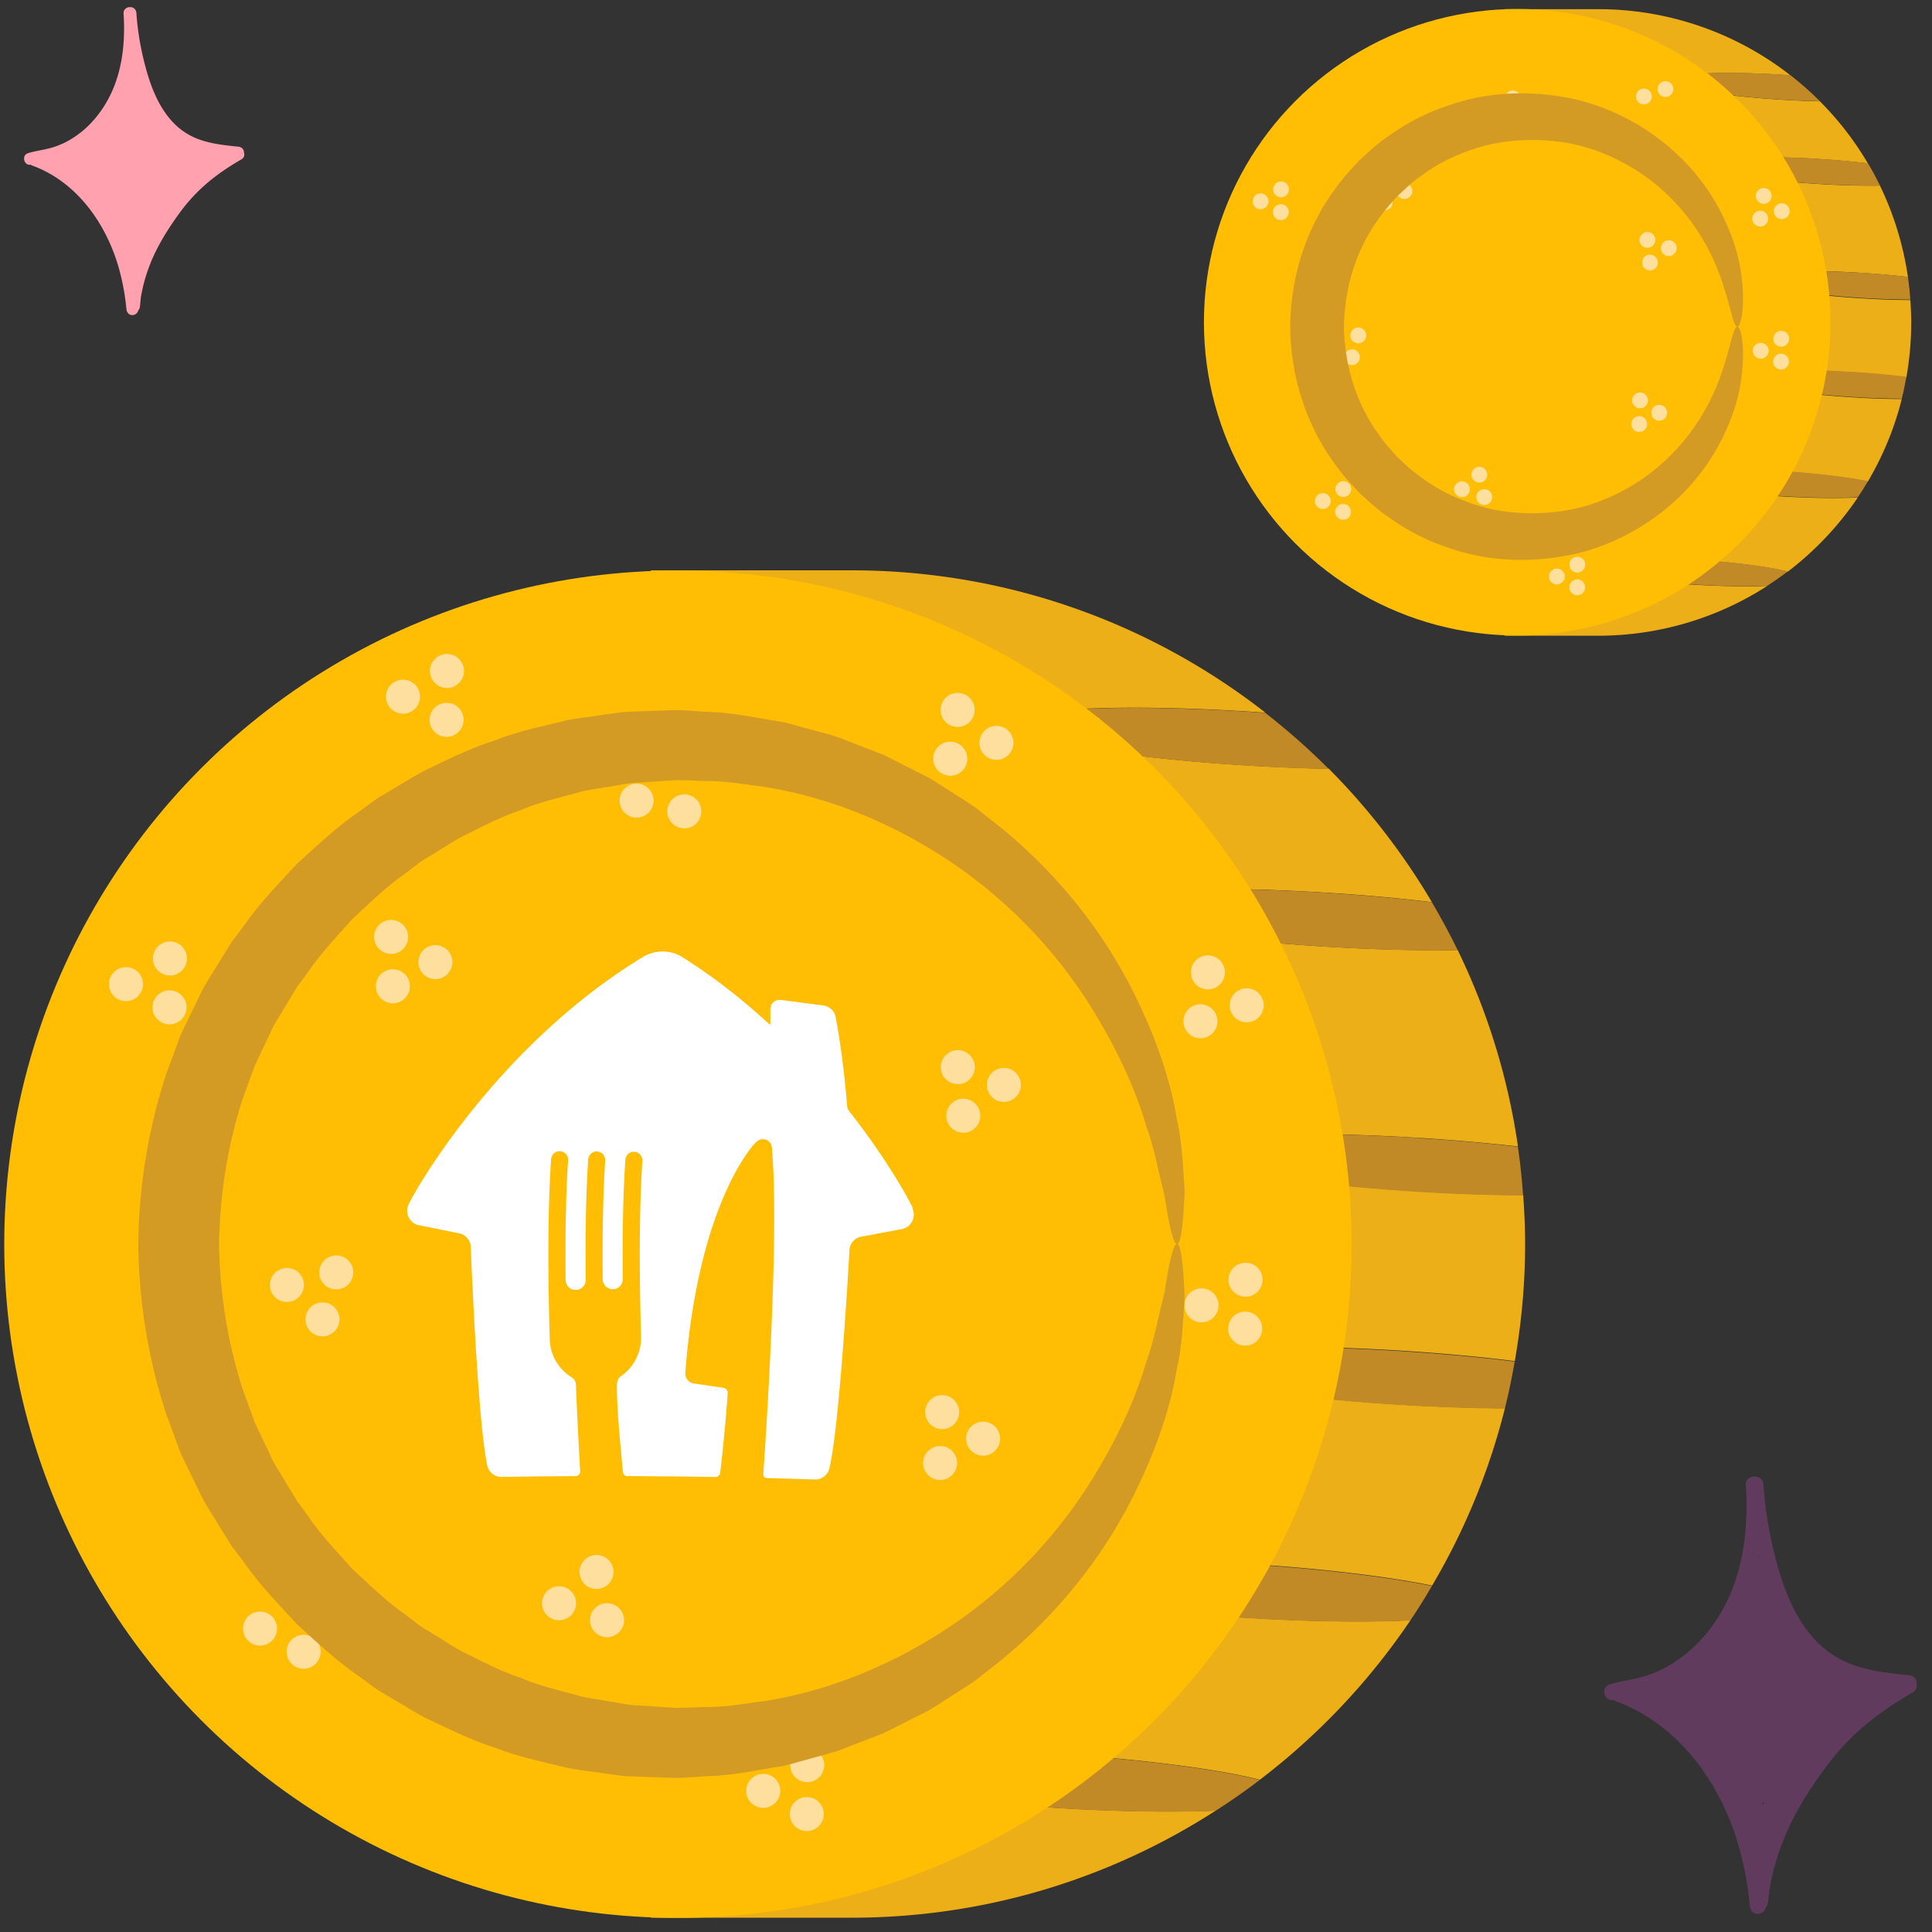 <svg id="Illustration" xmlns="http://www.w3.org/2000/svg" viewBox="0 0 200 200"><rect x="0" y="0" width="200" height="200" fill="#333333" stroke="none"/><defs><style>.cls-2{fill:#ffdf9d}.cls-5{fill:#ffbe04}.cls-6{fill:#edaf18}.cls-7{fill:#c18a26}.cls-8{fill:#d49b24}</style></defs><path class="cls-6" d="M122.31 119.05c.1-1.54 11.12-2.1 24.62-1.26 3.65.23 7.1.54 10.21.89a69.17 69.17 0 0 0-6.24-20.33c-3.97.06-8.76-.05-13.93-.37-13.5-.84-24.37-2.77-24.27-4.31.1-1.54 11.12-2.1 24.62-1.26 3.93.24 7.63.58 10.91.98a70.26 70.26 0 0 0-10.67-13.81c-2.73-.05-5.67-.17-8.76-.36-13.5-.84-24.37-2.77-24.27-4.31.1-1.54 11.12-2.1 24.62-1.26.62.04 1.24.08 1.85.13-11.82-9.23-26.69-14.74-42.85-14.74H67.41c-11.81 12.49-49 51.19-49 69.74 0 19.6 35.99 57.07 49 69.74h20.74c13.9 0 26.84-4.08 37.71-11.09-4.39.19-10.25.11-16.68-.29-13.5-.84-24.37-2.77-24.27-4.31.1-1.54 11.12-2.1 24.62-1.26 8.92.56 16.67 1.59 20.89 2.67a70.087 70.087 0 0 0 15.59-16.51c-4.44.22-10.51.15-17.2-.27-13.5-.84-24.37-2.77-24.27-4.31.1-1.54 11.12-2.1 24.62-1.26 7.77.48 14.66 1.33 19.09 2.25a69.024 69.024 0 0 0 7.54-18.36c-3.33-.02-7.08-.14-11.06-.39-13.5-.84-24.37-2.77-24.27-4.31.1-1.54 11.12-2.1 24.62-1.26 4.26.27 8.26.64 11.73 1.08.69-3.94 1.07-7.99 1.07-12.14 0-1.7-.08-3.38-.2-5.05-3.34-.01-7.1-.14-11.09-.39-13.5-.84-24.37-2.77-24.27-4.31Z"/><path class="cls-7" d="M146.93 117.8c-13.5-.84-24.52-.28-24.62 1.26-.1 1.54 10.77 3.46 24.27 4.31 3.99.25 7.75.37 11.09.39-.12-1.7-.29-3.39-.54-5.05-3.1-.36-6.55-.67-10.21-.89ZM104.52 163.18c-.1 1.54 10.77 3.46 24.27 4.31 6.68.42 12.75.49 17.2.27.79-1.17 1.53-2.36 2.24-3.58-4.44-.92-11.32-1.77-19.09-2.25-13.5-.84-24.52-.28-24.62 1.26ZM120.45 141.12c-.1 1.54 10.77 3.46 24.27 4.31 3.98.25 7.73.37 11.06.39.4-1.6.74-3.23 1.02-4.87-3.48-.44-7.47-.81-11.73-1.08-13.5-.84-24.52-.28-24.62 1.26ZM112.7 93.68c-.1 1.54 10.77 3.46 24.27 4.31 5.17.32 9.96.44 13.93.37-.82-1.69-1.72-3.34-2.67-4.96-3.28-.39-6.97-.73-10.91-.98-13.5-.84-24.52-.28-24.62 1.26ZM104.52 74.93c-.1 1.54 10.77 3.46 24.27 4.31 3.09.19 6.03.31 8.76.36-2.06-2.07-4.26-4-6.56-5.8-.61-.04-1.23-.09-1.85-.13-13.5-.84-24.52-.28-24.62 1.26ZM84.9 182.85c-.1 1.54 10.77 3.46 24.27 4.31 6.43.4 12.29.48 16.68.29 1.56-1.01 3.08-2.06 4.55-3.19-4.22-1.08-11.96-2.11-20.89-2.67-13.5-.84-24.52-.28-24.62 1.26Z"/><path d="M25.26 15.83v-.04c0-.36-.28-.58-.61-.61-1.31-.13-2.62-.27-3.87-.69a6.917 6.917 0 0 1-2.92-1.88c-1.62-1.74-2.42-4.11-2.98-6.39-.39-1.6-.65-3.22-.76-4.87-.02-.33-.26-.61-.61-.61h-.11c-.31 0-.63.28-.61.61.18 2.72-.06 5.56-1.18 8.08-.95 2.13-2.49 4-4.54 5.14-.56.31-1.11.54-1.73.72-.79.23-1.62.32-2.42.56-.73.21-.45 1.32.25 1.2.05.03.1.06.15.08 4.61 1.68 7.66 5.99 8.97 10.58.4 1.41.66 2.85.8 4.3.03.33.26.61.61.61.27 0 .55-.21.61-.48.09-.1.15-.23.17-.37.05-.36.06-.7.11-1.03.06-.37.14-.73.22-1.09.36-1.49.92-2.93 1.65-4.28.63-1.17 1.38-2.3 2.17-3.38a18.068 18.068 0 0 1 2.43-2.7c1.19-1.08 2.53-1.98 3.94-2.8.27-.16.33-.42.27-.65Zm-10.92 7.32v-.05.04Z" style="fill:#ffa1ae"/><path d="M198.41 174.3v-.06c0-.49-.38-.79-.83-.83-1.88-.18-3.76-.39-5.56-1a9.835 9.835 0 0 1-4.18-2.72c-2.29-2.49-3.43-5.87-4.22-9.12-.55-2.26-.91-4.56-1.07-6.88-.03-.45-.36-.83-.83-.83H181.55c-.43 0-.86.38-.83.83.26 3.89-.1 7.95-1.7 11.55-1.36 3.05-3.58 5.71-6.51 7.32-.79.44-1.56.76-2.44 1.01-1.12.32-2.29.46-3.42.79-.99.29-.61 1.8.35 1.62.07.04.14.08.22.11 6.56 2.39 10.92 8.52 12.78 15.05.57 2.01.95 4.07 1.14 6.16.04.45.35.83.83.83.35 0 .73-.27.81-.63.17-.2.25-.47.28-.76.08-1 .24-1.96.49-2.96.53-2.1 1.33-4.15 2.36-6.05.9-1.66 1.96-3.26 3.08-4.77.28-.37.42-.56.71-.92.28-.34.56-.68.85-1 .59-.66 1.21-1.28 1.86-1.87 1.7-1.54 3.6-2.81 5.61-3.98.37-.21.46-.57.37-.89Zm-16.36-13.06s-.05-.02-.08-.02l.03-.16c.02.06.03.13.05.19Zm.79 23.43Zm-.41 1.98c.06-.03.13-.06.19-.1-.04.1-.08.19-.11.29-.02-.06-.05-.13-.07-.19Z" style="fill:#603b5d"/><circle class="cls-5" cx="70.18" cy="128.8" r="69.74"/><circle class="cls-2" cx="40.49" cy="96.99" r="1.76"/><circle class="cls-2" cx="40.67" cy="102.1" r="1.76"/><circle class="cls-2" cx="45.07" cy="99.6" r="1.76"/><circle class="cls-2" cx="69.21" cy="78.98" r="1.76"/><circle class="cls-2" cx="65.9" cy="82.88" r="1.76"/><circle class="cls-2" cx="70.84" cy="83.99" r="1.76"/><circle class="cls-2" cx="99.13" cy="73.49" r="1.76"/><circle class="cls-2" cx="98.37" cy="78.54" r="1.76"/><circle class="cls-2" cx="103.15" cy="76.9" r="1.76"/><circle class="cls-2" cx="125.04" cy="100.66" r="1.76"/><circle class="cls-2" cx="124.27" cy="105.72" r="1.76"/><circle class="cls-2" cx="129.06" cy="104.07" r="1.76"/><circle class="cls-2" cx="124.38" cy="135.13" r="1.76"/><circle class="cls-2" cx="128.9" cy="137.54" r="1.76"/><circle class="cls-2" cx="128.94" cy="132.48" r="1.76"/><circle class="cls-2" cx="79.01" cy="185.39" r="1.76"/><circle class="cls-2" cx="83.52" cy="187.79" r="1.76"/><circle class="cls-2" cx="83.56" cy="182.73" r="1.76"/><circle class="cls-2" cx="26.92" cy="168.59" r="1.76"/><circle class="cls-2" cx="31.43" cy="170.99" r="1.76"/><circle class="cls-2" cx="31.47" cy="165.93" r="1.76"/><circle class="cls-2" cx="13.04" cy="101.88" r="1.76"/><circle class="cls-2" cx="17.55" cy="104.28" r="1.76"/><circle class="cls-2" cx="17.59" cy="99.22" r="1.76"/><circle class="cls-2" cx="41.72" cy="72.12" r="1.76"/><circle class="cls-2" cx="46.23" cy="74.52" r="1.76"/><circle class="cls-2" cx="46.27" cy="69.46" r="1.76"/><circle class="cls-2" cx="29.7" cy="133.02" r="1.76"/><circle class="cls-2" cx="33.38" cy="136.58" r="1.76"/><circle class="cls-2" cx="34.81" cy="131.72" r="1.76"/><circle class="cls-2" cx="62.84" cy="167.72" r="1.76"/><circle class="cls-2" cx="61.75" cy="162.73" r="1.76"/><circle class="cls-2" cx="57.87" cy="165.97" r="1.76"/><circle class="cls-2" cx="97.32" cy="151.45" r="1.76"/><circle class="cls-2" cx="101.77" cy="148.93" r="1.76"/><circle class="cls-2" cx="97.53" cy="146.18" r="1.76"/><circle class="cls-2" cx="103.92" cy="112.31" r="1.76"/><circle class="cls-2" cx="99.15" cy="110.47" r="1.76"/><circle class="cls-2" cx="99.72" cy="115.5" r="1.76"/><path d="M94.5 125.09c-.16-.44-2.41-4.72-6.61-10.09a.857.857 0 0 1-.19-.46c-.45-5.57-1.2-9.27-1.2-9.27-.12-.64-.66-1.11-1.29-1.19s-4.4-.57-4.4-.57h-.12c-.51 0-.93.41-.94.93v1.54s-.04.06-.07.06c-.01 0-.03 0-.04-.01-2.62-2.42-5.57-4.77-8.85-6.85-.62-.43-1.37-.68-2.18-.68s-1.56.23-2.19.65c-15.29 9.35-23.79 24.69-24.12 25.53-.09.2-.15.42-.15.65 0 .71.47 1.31 1.12 1.48l4.38.89c.58.17 1.02.68 1.08 1.3.03.78.72 18.22 1.72 22.75.17.65.75 1.14 1.45 1.14h.03c2.56-.04 4.9-.07 7.43-.08h.21c.27 0 .49-.22.49-.49v-.01c-.09-1.52-.28-5.01-.43-8.67 0-.09 0-.21-.01-.3a.947.947 0 0 0-.44-.76c-1.31-.8-2.2-2.23-2.27-3.87-.18-6.12-.24-13.18.14-18.71.03-.46.41-.83.87-.83.49 0 .89.39.89.88v.07c-.25 3.68-.3 8.04-.26 12.34a1.041 1.041 0 1 0 2.08-.02c-.04-4.33.01-8.71.26-12.41.03-.46.41-.83.87-.83.49 0 .89.39.89.88v.07c-.24 3.66-.3 8-.26 12.27 0 .58.48 1.04 1.05 1.04.57 0 1.03-.48 1.03-1.05-.04-4.31.01-8.67.27-12.35.03-.46.41-.83.87-.83.49 0 .89.39.89.88v.07c-.36 5.37-.31 12.18-.14 18.15v.21a4.791 4.791 0 0 1-2.08 3.92c-.22.15-.37.4-.4.69 0 0-.12.92.25 5.36.17 1.94.3 3.28.36 3.89.02.23.22.41.45.41h.41c.84 0 1.72 0 2.62.02h.34c1.14 0 2.23.02 3.28.03l2.49.04c.24 0 .43-.18.47-.41.62-5.32.78-8.31.78-8.31 0-.27-.2-.47-.47-.52l-3.02-.44c-.48-.09-.76-.39-.86-.75-.06-.22-.03-.47-.03-.47 1.37-17.73 7.21-23.66 7.21-23.66.17-.17.28-.24.28-.24.15-.11.34-.18.55-.17.39 0 .73.25.86.6 0 0 .05.12.07.43.46 5.58.13 15.07-.24 22.47-.31 6.28-.67 11.21-.67 11.21 0 .2.16.37.36.37 1.65.04 3.27.09 4.98.15h.03c.7 0 1.29-.47 1.47-1.12 1.08-4.51 2.05-21.94 2.09-22.72.07-.62.52-1.12 1.11-1.28l4.39-.82a1.526 1.526 0 0 0 1.01-2.12Z" style="fill:#fff"/><path class="cls-6" d="M181.31 28.83c.04-.71 5.17-.98 11.45-.58 1.7.11 3.3.25 4.75.42-.49-3.34-1.48-6.52-2.9-9.46-1.84.03-4.08-.02-6.48-.17-6.28-.39-11.33-1.29-11.29-2 .04-.71 5.17-.98 11.45-.58 1.83.11 3.55.27 5.07.45-1.38-2.35-3.05-4.5-4.96-6.42-1.27-.02-2.64-.08-4.07-.17-6.28-.39-11.33-1.29-11.29-2 .04-.71 5.17-.98 11.45-.58l.86.06A32.281 32.281 0 0 0 165.42.95h-9.64c-5.49 5.81-22.79 23.81-22.79 32.43 0 9.11 16.74 26.54 22.79 32.43h9.64c6.46 0 12.48-1.9 17.54-5.16-2.04.09-4.77.05-7.76-.13-6.28-.39-11.33-1.29-11.29-2 .04-.71 5.17-.98 11.45-.58 4.15.26 7.75.74 9.71 1.24 2.81-2.15 5.27-4.74 7.25-7.68-2.07.1-4.89.07-8-.12-6.28-.39-11.33-1.29-11.29-2 .04-.71 5.17-.98 11.45-.58 3.61.23 6.82.62 8.88 1.05 1.55-2.63 2.75-5.5 3.51-8.54-1.55 0-3.29-.06-5.14-.18-6.28-.39-11.33-1.29-11.29-2 .04-.71 5.17-.98 11.45-.58 1.98.12 3.84.3 5.46.5.32-1.83.5-3.72.5-5.64 0-.79-.04-1.57-.09-2.35-1.55 0-3.3-.06-5.16-.18-6.28-.39-11.33-1.29-11.29-2Z"/><path class="cls-7" d="M192.76 28.25c-6.28-.39-11.4-.13-11.45.58-.04.71 5.01 1.61 11.29 2 1.86.12 3.6.17 5.16.18-.06-.79-.14-1.58-.25-2.35-1.44-.17-3.05-.31-4.75-.42ZM173.04 49.35c-.04.71 5.01 1.61 11.29 2 3.11.19 5.93.23 8 .12.37-.54.71-1.1 1.04-1.66-2.06-.43-5.27-.82-8.88-1.05-6.28-.39-11.4-.13-11.45.58ZM180.44 39.09c-.04.71 5.01 1.61 11.29 2 1.85.12 3.59.17 5.14.18.19-.75.34-1.5.48-2.27-1.62-.2-3.48-.38-5.46-.5-6.28-.39-11.4-.13-11.45.58ZM176.84 17.03c-.04.71 5.01 1.61 11.29 2 2.4.15 4.63.2 6.48.17-.38-.79-.8-1.56-1.24-2.31-1.53-.18-3.24-.34-5.07-.45-6.28-.39-11.4-.13-11.45.58ZM173.04 8.31c-.04.71 5.01 1.61 11.29 2 1.44.09 2.81.14 4.07.17-.96-.96-1.98-1.86-3.05-2.7l-.86-.06c-6.28-.39-11.4-.13-11.45.58ZM163.91 58.5c-.04.71 5.01 1.61 11.29 2 2.99.19 5.71.22 7.76.13.73-.47 1.43-.96 2.12-1.48-1.96-.5-5.56-.98-9.71-1.24-6.28-.39-11.4-.13-11.45.58Z"/><path d="M197.85 33.36c0 17.91-14.52 32.43-32.43 32.43h-9.64c-6.05-5.89-22.79-23.32-22.79-32.43 0-8.63 17.3-26.62 22.79-32.43h9.64c17.91 0 32.43 14.52 32.43 32.43Z" style="fill:none"/><circle class="cls-5" cx="157.06" cy="33.36" r="32.43"/><circle class="cls-2" cx="143.25" cy="18.57" r=".82"/><circle class="cls-2" cx="143.34" cy="20.95" r=".82"/><circle class="cls-2" cx="145.38" cy="19.78" r=".82"/><circle class="cls-2" cx="156.61" cy="10.19" r=".82"/><circle class="cls-2" cx="155.07" cy="12" r=".82"/><circle class="cls-2" cx="157.37" cy="12.52" r=".82"/><circle class="cls-2" cx="170.17" cy="9.99" r=".82"/><circle class="cls-2" cx="172.4" cy="9.22" r=".82"/><circle class="cls-2" cx="182.58" cy="20.28" r=".82"/><circle class="cls-2" cx="182.22" cy="22.63" r=".82"/><circle class="cls-2" cx="184.45" cy="21.86" r=".82"/><circle class="cls-2" cx="182.27" cy="36.31" r=".82"/><circle class="cls-2" cx="184.37" cy="37.43" r=".82"/><circle class="cls-2" cx="184.39" cy="35.07" r=".82"/><circle class="cls-2" cx="161.17" cy="59.68" r=".82"/><circle class="cls-2" cx="163.27" cy="60.8" r=".82"/><circle class="cls-2" cx="163.28" cy="58.45" r=".82"/><circle class="cls-2" cx="136.94" cy="51.87" r=".82"/><circle class="cls-2" cx="139.04" cy="52.99" r=".82"/><circle class="cls-2" cx="139.06" cy="50.63" r=".82"/><circle class="cls-2" cx="130.49" cy="20.84" r=".82"/><circle class="cls-2" cx="132.59" cy="21.96" r=".82"/><circle class="cls-2" cx="132.61" cy="19.61" r=".82"/><circle class="cls-2" cx="138.24" cy="35.32" r=".82"/><circle class="cls-2" cx="139.95" cy="36.98" r=".82"/><circle class="cls-2" cx="140.61" cy="34.72" r=".82"/><circle class="cls-2" cx="153.65" cy="51.46" r=".82"/><circle class="cls-2" cx="153.14" cy="49.14" r=".82"/><circle class="cls-2" cx="151.34" cy="50.65" r=".82"/><circle class="cls-2" cx="169.69" cy="43.9" r=".82"/><circle class="cls-2" cx="171.76" cy="42.73" r=".82"/><circle class="cls-2" cx="169.78" cy="41.45" r=".82"/><circle class="cls-2" cx="172.75" cy="25.69" r=".82"/><circle class="cls-2" cx="170.54" cy="24.84" r=".82"/><circle class="cls-2" cx="170.8" cy="27.18" r=".82"/><path class="cls-8" d="M179.86 33.81c.31.01.89-1.95.37-5.58-.24-1.81-.91-3.99-2.11-6.33a22.357 22.357 0 0 0-5.66-6.95c-2.6-2.12-5.97-3.97-9.92-4.78-3.92-.79-8.4-.76-12.73.79-2.17.72-4.28 1.82-6.22 3.23-1 .67-1.88 1.51-2.79 2.33-.84.9-1.7 1.79-2.42 2.81-3.04 3.98-4.78 9.16-4.82 14.48.04 5.32 1.78 10.5 4.82 14.48.72 1.03 1.59 1.92 2.42 2.81.91.82 1.8 1.65 2.79 2.33 1.94 1.41 4.04 2.51 6.22 3.23 4.33 1.55 8.8 1.58 12.73.79 3.95-.81 7.32-2.66 9.92-4.78 2.61-2.14 4.45-4.62 5.66-6.95 1.2-2.34 1.87-4.52 2.11-6.33.52-3.62-.06-5.59-.37-5.58-.45 0-.64 1.93-1.73 5.05-1.08 3.06-3.39 7.43-8.06 10.68-2.31 1.59-5.16 2.9-8.38 3.37-3.2.45-6.78.27-10.13-1.08-1.69-.62-3.31-1.54-4.8-2.68-.77-.54-1.44-1.22-2.14-1.87-.63-.72-1.3-1.42-1.84-2.23-2.32-3.14-3.6-7.12-3.65-11.24.05-4.12 1.33-8.11 3.65-11.24.54-.81 1.21-1.51 1.84-2.23.71-.64 1.37-1.33 2.14-1.87 1.49-1.15 3.11-2.06 4.8-2.68 3.35-1.35 6.93-1.53 10.13-1.08 3.22.47 6.07 1.79 8.38 3.37 4.67 3.25 6.98 7.62 8.06 10.68 1.09 3.12 1.28 5.06 1.73 5.05ZM121.85 128.8c.29 0 .51-1.13.67-3.35.03-.55.07-1.17.11-1.86 0-.68-.07-1.43-.12-2.24-.11-1.62-.22-3.51-.7-5.57-.68-4.19-2.37-9.2-5.26-14.57-2.91-5.35-7.25-10.99-13.32-15.84-.76-.6-1.54-1.21-2.32-1.82-.82-.57-1.68-1.09-2.53-1.64-.87-.53-1.7-1.15-2.64-1.61-.93-.47-1.87-.95-2.82-1.43l-1.44-.72c-.5-.2-1-.39-1.51-.59-1.02-.39-2.04-.79-3.08-1.19-1.05-.37-2.14-.62-3.23-.93-1.1-.27-2.18-.67-3.32-.81-2.27-.37-4.58-.87-6.96-.93-1.19-.06-2.39-.19-3.6-.19-1.21.04-2.43.09-3.66.13-.61.03-1.23.03-1.85.1l-1.85.26c-1.24.19-2.49.32-3.74.56-2.46.62-5 1.11-7.43 2.08-2.5.78-4.86 1.97-7.28 3.12-1.18.63-2.32 1.35-3.48 2.03-.57.36-1.18.67-1.73 1.07l-1.65 1.21c-2.27 1.54-4.27 3.46-6.35 5.33-1.9 2.05-3.87 4.08-5.5 6.42l-1.29 1.71-1.14 1.83-1.13 1.84c-.39.61-.75 1.24-1.05 1.9-.63 1.31-1.27 2.62-1.91 3.93-.51 1.37-1.02 2.75-1.53 4.13-1.84 5.6-2.83 11.57-2.9 17.62.07 6.05 1.06 12.01 2.9 17.62.51 1.38 1.02 2.76 1.53 4.13.64 1.32 1.27 2.63 1.91 3.93.3.66.66 1.29 1.05 1.9l1.13 1.84 1.14 1.83 1.29 1.71c1.64 2.34 3.61 4.37 5.5 6.42 2.08 1.87 4.08 3.78 6.35 5.33l1.65 1.21c.55.4 1.15.72 1.73 1.07 1.17.68 2.3 1.41 3.48 2.03 2.42 1.14 4.78 2.34 7.28 3.12 2.43.97 4.97 1.46 7.43 2.08 1.24.24 2.5.38 3.74.56l1.85.26c.62.07 1.24.06 1.85.1 1.23.04 2.45.09 3.66.13 1.21 0 2.41-.13 3.6-.19 2.39-.06 4.69-.56 6.96-.93 1.14-.14 2.23-.54 3.32-.81 1.09-.32 2.18-.57 3.23-.93 1.03-.4 2.06-.8 3.08-1.19.51-.2 1.01-.39 1.51-.59l1.44-.72c.95-.48 1.89-.96 2.82-1.43.94-.45 1.77-1.08 2.64-1.61.85-.55 1.72-1.08 2.53-1.64.78-.61 1.56-1.22 2.32-1.82 6.07-4.85 10.41-10.5 13.32-15.84 2.88-5.37 4.58-10.38 5.26-14.57.48-2.07.59-3.95.7-5.57.05-.81.12-1.55.12-2.24-.04-.68-.08-1.3-.11-1.86-.16-2.21-.39-3.35-.67-3.35-.29 0-.63 1.13-1.01 3.24-.09.53-.18 1.11-.29 1.76-.13.64-.33 1.34-.5 2.09-.36 1.51-.7 3.25-1.39 5.13-1.1 3.82-3.12 8.29-6.12 12.97a50.375 50.375 0 0 1-12.89 13.53c-5.62 4-12.6 7.36-20.57 8.63-2 .24-4.01.63-6.1.6-1.04.02-2.08.11-3.14.08l-3.18-.21c-.53-.04-1.07-.04-1.6-.12l-1.6-.27c-1.06-.19-2.15-.33-3.22-.56-2.11-.61-4.29-1.05-6.36-1.95-2.14-.7-4.14-1.79-6.2-2.8-1-.56-1.96-1.21-2.95-1.8-.49-.32-1.01-.58-1.47-.94l-1.39-1.07c-1.93-1.34-3.61-3.03-5.38-4.63-1.59-1.79-3.27-3.53-4.63-5.55l-1.09-1.47-.95-1.57-.95-1.58c-.33-.52-.64-1.06-.88-1.62-.53-1.11-1.07-2.23-1.6-3.36-.42-1.17-.85-2.34-1.28-3.52a51.402 51.402 0 0 1-2.43-14.99c.07-5.16.9-10.22 2.43-14.99.43-1.18.85-2.35 1.28-3.52.54-1.12 1.07-2.24 1.6-3.36.24-.57.55-1.11.88-1.62l.95-1.58.95-1.57 1.09-1.47c1.37-2.02 3.05-3.76 4.63-5.55 1.77-1.61 3.44-3.29 5.38-4.63l1.39-1.07c.46-.36.98-.63 1.47-.94.99-.6 1.95-1.25 2.95-1.8 2.06-1 4.06-2.1 6.2-2.8 2.07-.9 4.25-1.34 6.36-1.95 1.07-.24 2.15-.37 3.22-.56l1.6-.27c.53-.08 1.07-.08 1.6-.12l3.18-.21c1.05-.03 2.1.06 3.14.08 2.09-.03 4.1.36 6.1.6 7.97 1.27 14.95 4.63 20.57 8.63a50.52 50.52 0 0 1 12.89 13.53c3 4.69 5.01 9.15 6.12 12.97.69 1.88 1.03 3.62 1.39 5.13.17.75.37 1.45.5 2.09.11.65.2 1.24.29 1.76.38 2.11.72 3.24 1.01 3.24Z"/></svg>